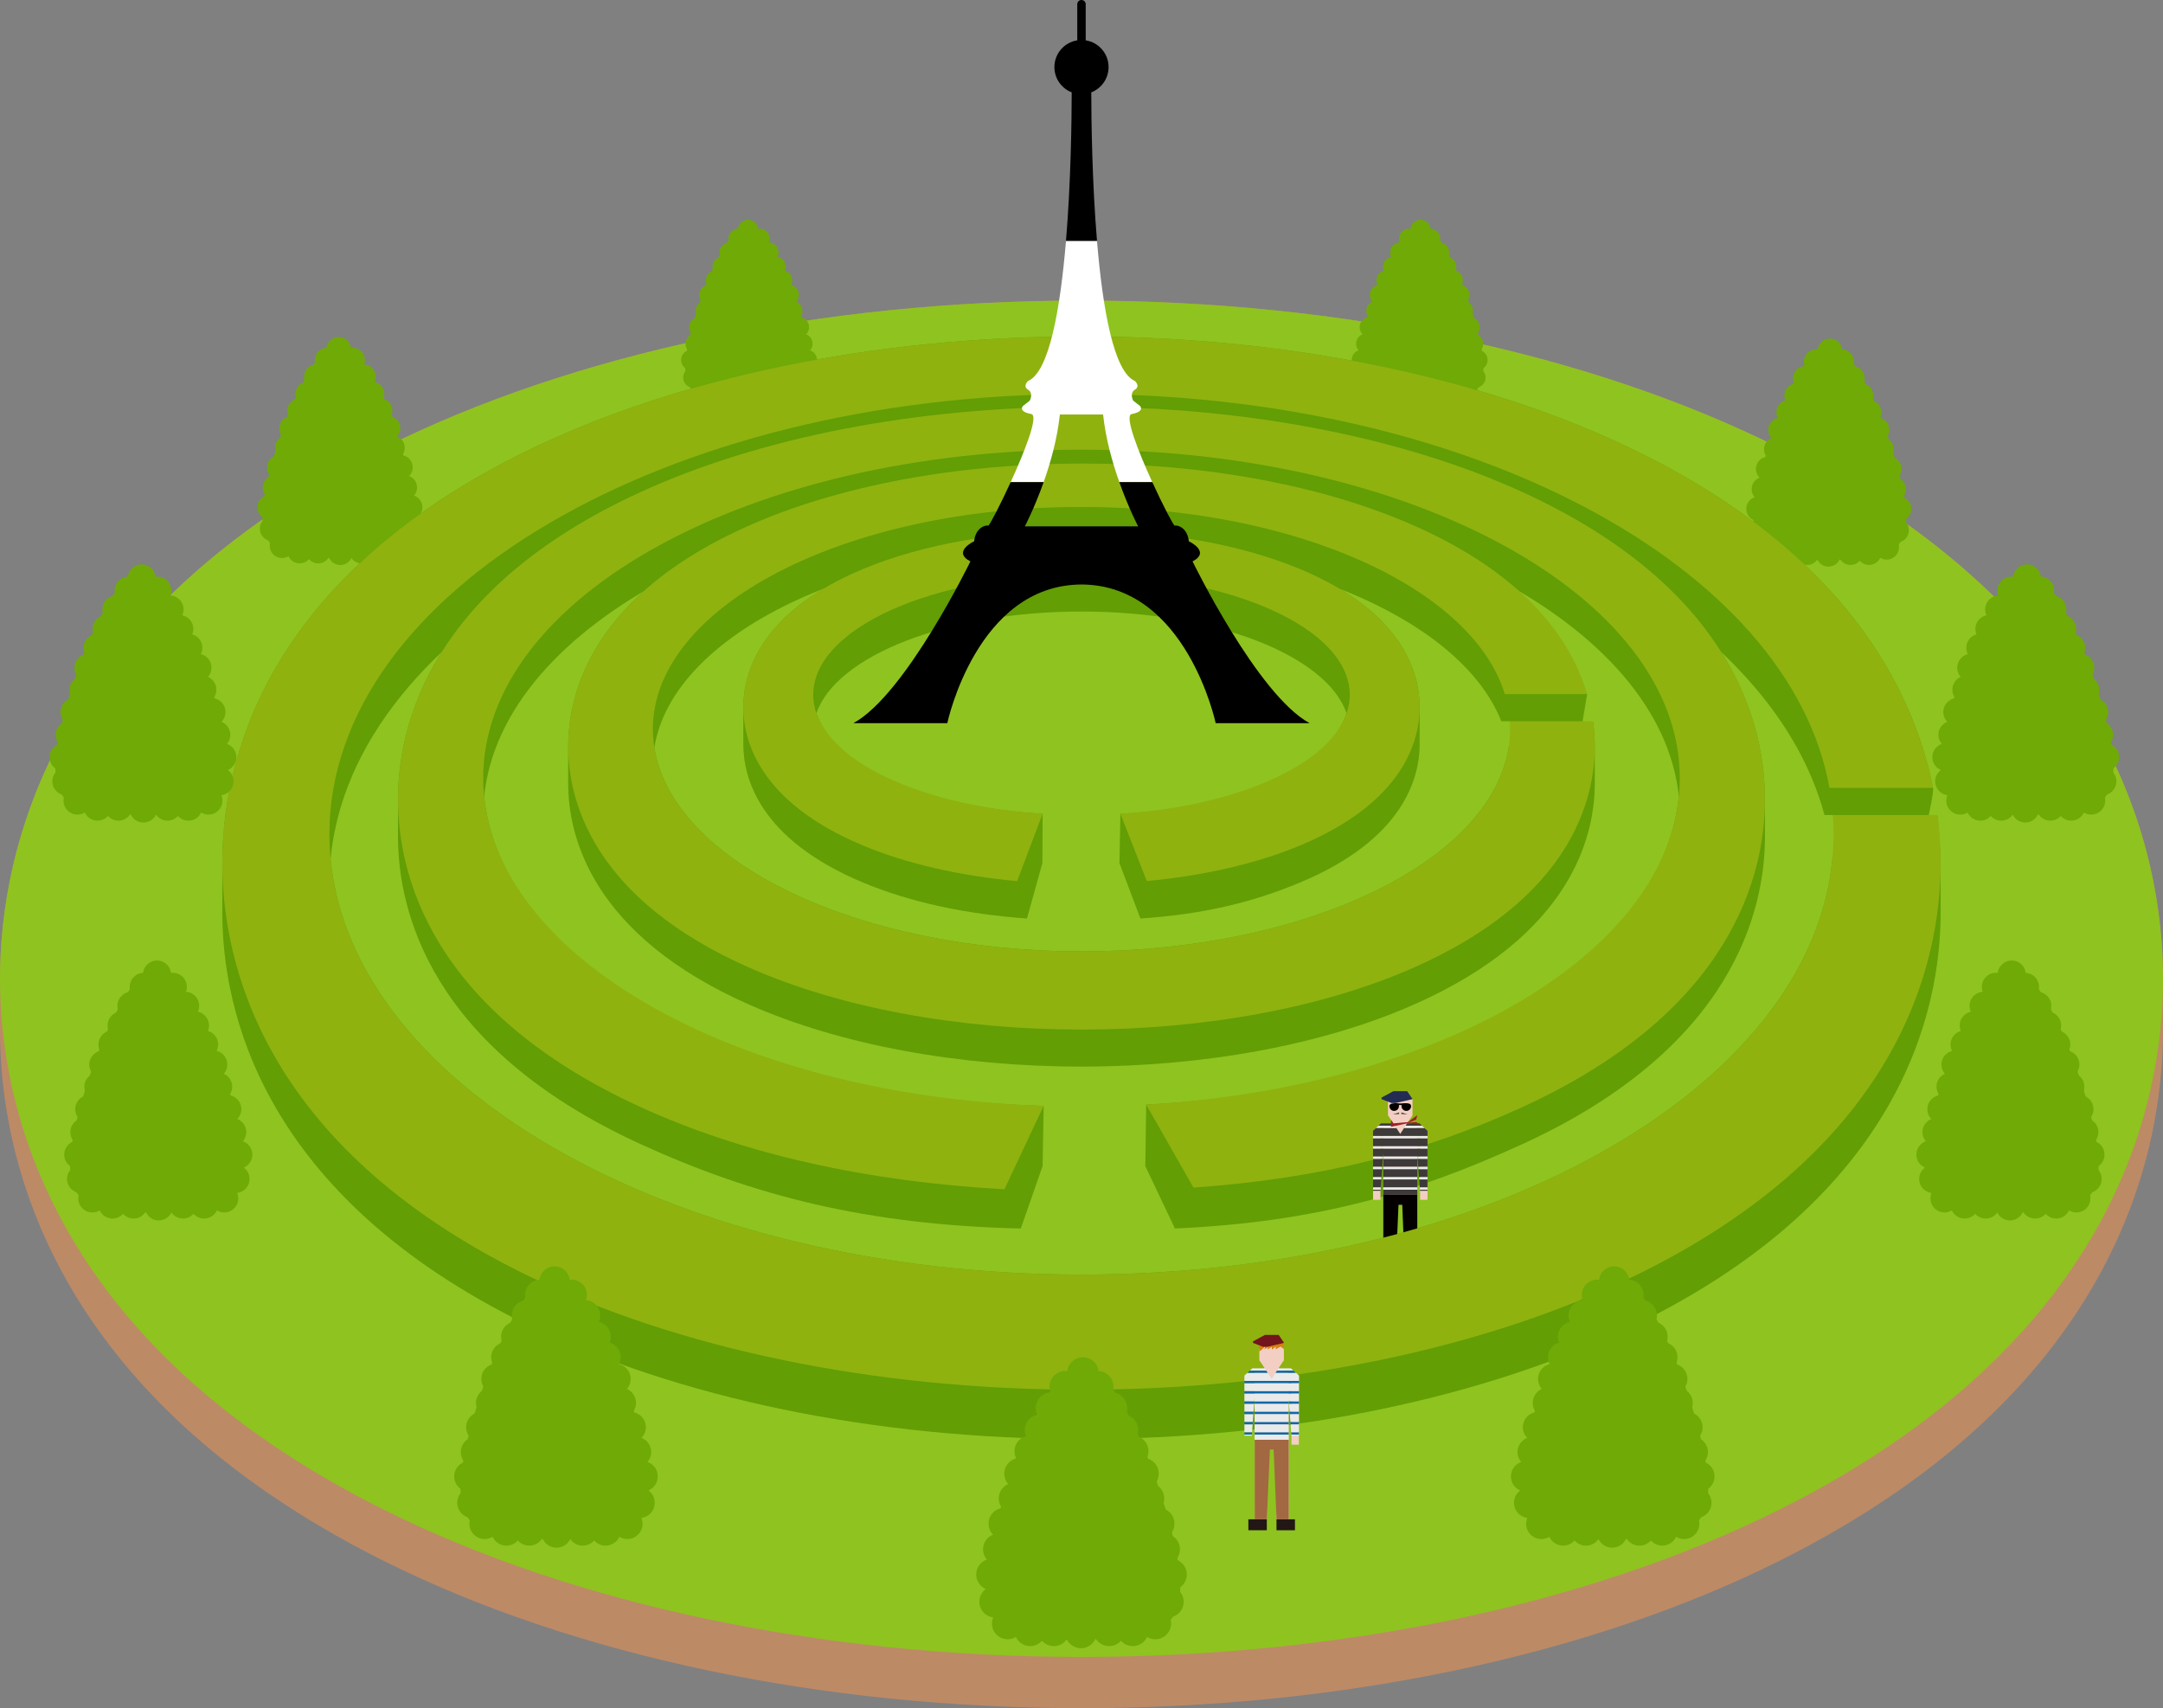 <?xml version="1.0" encoding="utf-8"?>
<!-- Generator: Adobe Illustrator 16.0.0, SVG Export Plug-In . SVG Version: 6.00 Build 0)  -->
<!DOCTYPE svg PUBLIC "-//W3C//DTD SVG 1.1//EN" "http://www.w3.org/Graphics/SVG/1.1/DTD/svg11.dtd">
<svg version="1.1" xmlns="http://www.w3.org/2000/svg" xmlns:xlink="http://www.w3.org/1999/xlink" x="0px" y="0px"
	 width="1363.551px" height="1076.752px" viewBox="0 0 1363.551 1076.752" enable-background="new 0 0 1363.551 1076.752"
	 xml:space="preserve">
<rect x="0" y="0" width="1363.551" height="1076.752" fill="#808080" stroke="none"/>
<g id="圖層_2" display="none">
	<rect x="-1613.303" y="-1319.637" display="inline" fill="#0071BC" width="3593" height="2405"/>
</g>
<g id="圖層_1">
	<path fill="#BD8A66" d="M1363.551,616.974c0-79.831-31.398-229.445-241.701-334.568c-119.886-59.921-276.174-92.921-440.075-92.921
		c-163.899,0-320.188,33-440.077,92.921C31.4,387.528,0,537.143,0,616.974c0,5.104,0,27.183,0,32.291
		c0,79.828,31.4,229.445,241.697,334.56c119.89,59.924,276.178,92.928,440.077,92.928c163.901,0,320.189-33.004,440.075-92.928
		c210.303-105.114,241.701-254.731,241.701-334.56C1363.551,644.156,1363.551,622.077,1363.551,616.974z"/>
	<path fill="#8FC31F" d="M1121.85,282.405c-119.886-59.921-276.174-92.921-440.075-92.921c-163.899,0-320.188,33-440.077,92.921
		C31.4,387.528,0,537.143,0,616.974c0,79.824,31.4,229.441,241.697,334.557c119.89,59.925,276.178,92.93,440.077,92.93
		c163.901,0,320.189-33.005,440.075-92.93c210.303-105.115,241.701-254.732,241.701-334.557
		C1363.551,537.143,1332.152,387.528,1121.85,282.405z"/>
	<g>
		<path display="none" fill="#B28247" d="M461.912,265.686c0,0,0,2.558,8.686,2.558c8.227,0,8.227-2.558,8.227-2.558v-46.87h-16.912
			V265.686z"/>
		<path fill="#6FAA07" d="M432.014,231.933c0,24.455,24.105,21.206,39.609,21.206c15.505,0,39.607,3.249,39.607-21.206
			c0-24.452-24.103-90.426-39.607-90.426C456.119,141.507,432.014,207.48,432.014,231.933z"/>
		<circle fill="#6FAA07" cx="471.623" cy="144.928" r="6.402"/>
		<circle fill="#6FAA07" cx="478.826" cy="150.528" r="6.402"/>
		<circle fill="#6FAA07" cx="484.427" cy="159.174" r="6.401"/>
		<circle fill="#6FAA07" cx="488.908" cy="168.134" r="6.401"/>
		<circle fill="#6FAA07" cx="493.07" cy="176.776" r="6.402"/>
		<path fill="#6FAA07" d="M490.828,185.898c0,3.535,2.867,6.402,6.402,6.402c3.536,0,6.402-2.867,6.402-6.402
			c0-3.531-2.866-6.399-6.402-6.399C493.695,179.499,490.828,182.367,490.828,185.898z"/>
		<circle fill="#6FAA07" cx="499.471" cy="195.983" r="6.403"/>
		<circle fill="#6FAA07" cx="503.633" cy="206.227" r="6.402"/>
		<circle fill="#6FAA07" cx="505.875" cy="216.683" r="6.402"/>
		<circle fill="#6FAA07" cx="508.647" cy="226.926" r="6.402"/>
		<path fill="#6FAA07" d="M500.965,238.021c0,3.536,2.867,6.403,6.402,6.403s6.402-2.867,6.402-6.403
			c0-3.532-2.867-6.403-6.402-6.403S500.965,234.489,500.965,238.021z"/>
		<circle fill="#6FAA07" cx="502.246" cy="246.879" r="6.402"/>
		<path fill="#6FAA07" d="M486.668,249.655c0,3.537,2.865,6.399,6.4,6.399c3.537,0,6.404-2.862,6.404-6.399
			c0-3.538-2.867-6.403-6.404-6.403C489.533,243.252,486.668,246.117,486.668,249.655z"/>
		<path fill="#6FAA07" d="M477.064,249.655c0,3.537,2.866,6.399,6.402,6.399c3.535,0,6.402-2.862,6.402-6.399
			c0-3.538-2.867-6.403-6.402-6.403C479.931,243.252,477.064,246.117,477.064,249.655z"/>
		<circle fill="#6FAA07" cx="465.594" cy="150.528" r="6.401"/>
		<circle fill="#6FAA07" cx="459.993" cy="159.174" r="6.402"/>
		<circle fill="#6FAA07" cx="455.511" cy="168.134" r="6.401"/>
		<circle fill="#6FAA07" cx="451.35" cy="176.776" r="6.402"/>
		<path fill="#6FAA07" d="M453.591,185.898c0,3.535-2.867,6.402-6.401,6.402c-3.535,0-6.402-2.867-6.402-6.402
			c0-3.531,2.867-6.399,6.402-6.399C450.724,179.499,453.591,182.367,453.591,185.898z"/>
		<circle fill="#6FAA07" cx="444.948" cy="195.983" r="6.401"/>
		<circle fill="#6FAA07" cx="440.788" cy="206.227" r="6.401"/>
		<circle fill="#6FAA07" cx="438.546" cy="216.683" r="6.401"/>
		<circle fill="#6FAA07" cx="435.771" cy="226.926" r="6.402"/>
		<path fill="#6FAA07" d="M443.455,238.021c0,3.536-2.867,6.403-6.403,6.403s-6.401-2.867-6.401-6.403
			c0-3.532,2.865-6.403,6.401-6.403S443.455,234.489,443.455,238.021z"/>
		<circle fill="#6FAA07" cx="442.174" cy="246.879" r="6.402"/>
		<path fill="#6FAA07" d="M457.752,249.655c0,3.537-2.867,6.399-6.403,6.399c-3.534,0-6.401-2.862-6.401-6.399
			c0-3.538,2.867-6.403,6.401-6.403C454.885,243.252,457.752,246.117,457.752,249.655z"/>
		<path fill="#6FAA07" d="M467.354,249.655c0,3.537-2.864,6.399-6.4,6.399c-3.535,0-6.402-2.862-6.402-6.399
			c0-3.538,2.867-6.403,6.402-6.403C464.489,243.252,467.354,246.117,467.354,249.655z"/>
		<path fill="#6FAA07" d="M466.021,250.506c0,3.536,2.867,6.404,6.402,6.404s6.4-2.868,6.4-6.404c0-3.534-2.865-6.403-6.4-6.403
			S466.021,246.972,466.021,250.506z"/>
	</g>
	<g>
		<path display="none" fill="#B28247" d="M201.756,366.825c0,0,0,3.111,10.546,3.111c9.991,0,9.991-3.111,9.991-3.111v-56.911
			h-20.537V366.825z"/>
		<path fill="#6FAA07" d="M165.448,325.842c0,29.696,29.272,25.75,48.099,25.75c18.828,0,48.1,3.946,48.1-25.75
			s-29.271-109.808-48.1-109.808C194.721,216.034,165.448,296.146,165.448,325.842z"/>
		<circle fill="#6FAA07" cx="213.547" cy="220.186" r="7.773"/>
		<path fill="#6FAA07" d="M214.519,226.986c0,4.294,3.481,7.774,7.774,7.774c4.295,0,7.774-3.48,7.774-7.774
			c0-4.29-3.479-7.772-7.774-7.772C218,219.214,214.519,222.696,214.519,226.986z"/>
		<circle fill="#6FAA07" cx="229.096" cy="237.483" r="7.775"/>
		<circle fill="#6FAA07" cx="234.538" cy="248.366" r="7.772"/>
		<path fill="#6FAA07" d="M231.816,258.861c0,4.295,3.48,7.776,7.775,7.776c4.293,0,7.773-3.481,7.773-7.776
			c0-4.291-3.48-7.771-7.773-7.771C235.297,251.09,231.816,254.57,231.816,258.861z"/>
		<path fill="#6FAA07" d="M236.871,269.943c0,4.29,3.479,7.772,7.771,7.772c4.297,0,7.776-3.482,7.776-7.772
			c0-4.294-3.479-7.775-7.776-7.775C240.351,262.168,236.871,265.649,236.871,269.943z"/>
		<circle fill="#6FAA07" cx="247.365" cy="282.186" r="7.773"/>
		<path fill="#6FAA07" d="M244.643,294.622c0,4.297,3.483,7.776,7.776,7.776c4.294,0,7.773-3.479,7.773-7.776
			c0-4.291-3.479-7.771-7.773-7.771C248.126,286.851,244.643,290.331,244.643,294.622z"/>
		<path fill="#6FAA07" d="M247.365,307.32c0,4.295,3.48,7.776,7.773,7.776s7.775-3.481,7.775-7.776c0-4.292-3.482-7.771-7.775-7.771
			S247.365,303.028,247.365,307.32z"/>
		<circle fill="#6FAA07" cx="258.51" cy="319.76" r="7.773"/>
		<path fill="#6FAA07" d="M249.18,333.234c0,4.295,3.48,7.776,7.773,7.776s7.773-3.481,7.773-7.776c0-4.291-3.48-7.772-7.773-7.772
			S249.18,328.943,249.18,333.234z"/>
		<circle fill="#6FAA07" cx="250.734" cy="343.991" r="7.773"/>
		<circle fill="#6FAA07" cx="239.591" cy="347.359" r="7.774"/>
		<circle fill="#6FAA07" cx="227.93" cy="347.359" r="7.775"/>
		<path fill="#6FAA07" d="M214.001,226.986c0,4.294-3.48,7.774-7.774,7.774c-4.293,0-7.773-3.48-7.773-7.774
			c0-4.29,3.48-7.772,7.773-7.772C210.521,219.214,214.001,222.696,214.001,226.986z"/>
		<circle fill="#6FAA07" cx="199.425" cy="237.483" r="7.774"/>
		<circle fill="#6FAA07" cx="193.981" cy="248.366" r="7.774"/>
		<path fill="#6FAA07" d="M196.703,258.861c0,4.295-3.48,7.776-7.774,7.776s-7.774-3.481-7.774-7.776
			c0-4.291,3.48-7.771,7.774-7.771S196.703,254.57,196.703,258.861z"/>
		<circle fill="#6FAA07" cx="183.876" cy="269.943" r="7.774"/>
		<circle fill="#6FAA07" cx="181.155" cy="282.186" r="7.773"/>
		<path fill="#6FAA07" d="M183.877,294.622c0,4.297-3.482,7.776-7.775,7.776s-7.774-3.479-7.774-7.776
			c0-4.291,3.481-7.771,7.774-7.771S183.877,290.331,183.877,294.622z"/>
		<path fill="#6FAA07" d="M181.154,307.32c0,4.295-3.479,7.776-7.772,7.776s-7.774-3.481-7.774-7.776
			c0-4.292,3.48-7.771,7.774-7.771S181.154,303.028,181.154,307.32z"/>
		<circle fill="#6FAA07" cx="170.013" cy="319.76" r="7.774"/>
		<path fill="#6FAA07" d="M179.342,333.234c0,4.295-3.481,7.776-7.774,7.776c-4.294,0-7.775-3.481-7.775-7.776
			c0-4.291,3.481-7.772,7.775-7.772C175.86,325.462,179.342,328.943,179.342,333.234z"/>
		<circle fill="#6FAA07" cx="177.788" cy="343.991" r="7.774"/>
		<circle fill="#6FAA07" cx="188.929" cy="347.359" r="7.774"/>
		<circle fill="#6FAA07" cx="200.589" cy="347.359" r="7.774"/>
		<circle fill="#6FAA07" cx="214.52" cy="348.396" r="7.773"/>
	</g>
	<g>
		<path display="none" fill="#B28247" d="M905.245,265.686c0,0,0,2.558-8.686,2.558c-8.228,0-8.228-2.558-8.228-2.558v-46.87h16.913
			V265.686z"/>
		<path fill="#6FAA07" d="M935.143,231.933c0,24.455-24.105,21.206-39.609,21.206s-39.607,3.249-39.607-21.206
			c0-24.452,24.104-90.426,39.607-90.426S935.143,207.48,935.143,231.933z"/>
		<circle fill="#6FAA07" cx="895.535" cy="144.928" r="6.403"/>
		<circle fill="#6FAA07" cx="888.33" cy="150.528" r="6.402"/>
		<path fill="#6FAA07" d="M889.132,159.174c0,3.532-2.866,6.4-6.4,6.4c-3.538,0-6.401-2.868-6.401-6.4
			c0-3.537,2.863-6.405,6.401-6.405C886.266,152.769,889.132,155.637,889.132,159.174z"/>
		<circle fill="#6FAA07" cx="878.249" cy="168.134" r="6.401"/>
		<circle fill="#6FAA07" cx="874.088" cy="176.776" r="6.402"/>
		<path fill="#6FAA07" d="M876.33,185.898c0,3.535-2.867,6.402-6.404,6.402c-3.535,0-6.401-2.867-6.401-6.402
			c0-3.531,2.866-6.399,6.401-6.399C873.463,179.499,876.33,182.367,876.33,185.898z"/>
		<circle fill="#6FAA07" cx="867.686" cy="195.983" r="6.402"/>
		<circle fill="#6FAA07" cx="863.524" cy="206.227" r="6.402"/>
		<circle fill="#6FAA07" cx="861.283" cy="216.683" r="6.402"/>
		<circle fill="#6FAA07" cx="858.51" cy="226.926" r="6.402"/>
		<path fill="#6FAA07" d="M866.191,238.021c0,3.536-2.865,6.403-6.401,6.403c-3.534,0-6.402-2.867-6.402-6.403
			c0-3.532,2.868-6.403,6.402-6.403C863.326,231.618,866.191,234.489,866.191,238.021z"/>
		<circle fill="#6FAA07" cx="864.912" cy="246.879" r="6.402"/>
		<path fill="#6FAA07" d="M880.49,249.655c0,3.537-2.867,6.399-6.402,6.399c-3.537,0-6.402-2.862-6.402-6.399
			c0-3.538,2.865-6.403,6.402-6.403C877.623,243.252,880.49,246.117,880.49,249.655z"/>
		<path fill="#6FAA07" d="M890.092,249.655c0,3.537-2.865,6.399-6.4,6.399c-3.537,0-6.404-2.862-6.404-6.399
			c0-3.538,2.867-6.403,6.404-6.403C887.227,243.252,890.092,246.117,890.092,249.655z"/>
		<circle fill="#6FAA07" cx="901.563" cy="150.528" r="6.401"/>
		<circle fill="#6FAA07" cx="907.164" cy="159.174" r="6.402"/>
		<circle fill="#6FAA07" cx="911.647" cy="168.134" r="6.402"/>
		<circle fill="#6FAA07" cx="915.808" cy="176.776" r="6.401"/>
		<path fill="#6FAA07" d="M913.566,185.898c0,3.535,2.867,6.402,6.401,6.402c3.536,0,6.401-2.867,6.401-6.402
			c0-3.531-2.865-6.399-6.401-6.399C916.434,179.499,913.566,182.367,913.566,185.898z"/>
		<circle fill="#6FAA07" cx="922.21" cy="195.983" r="6.401"/>
		<circle fill="#6FAA07" cx="926.37" cy="206.227" r="6.402"/>
		<circle fill="#6FAA07" cx="928.61" cy="216.683" r="6.401"/>
		<circle fill="#6FAA07" cx="931.386" cy="226.926" r="6.401"/>
		<path fill="#6FAA07" d="M923.703,238.021c0,3.536,2.867,6.403,6.402,6.403s6.401-2.867,6.401-6.403
			c0-3.532-2.866-6.403-6.401-6.403S923.703,234.489,923.703,238.021z"/>
		<circle fill="#6FAA07" cx="924.984" cy="246.879" r="6.402"/>
		<path fill="#6FAA07" d="M909.406,249.655c0,3.537,2.865,6.399,6.402,6.399c3.535,0,6.4-2.862,6.4-6.399
			c0-3.538-2.865-6.403-6.4-6.403C912.271,243.252,909.406,246.117,909.406,249.655z"/>
		<path fill="#6FAA07" d="M899.803,249.655c0,3.537,2.865,6.399,6.401,6.399s6.403-2.862,6.403-6.399
			c0-3.538-2.867-6.403-6.403-6.403S899.803,246.117,899.803,249.655z"/>
		<path fill="#6FAA07" d="M901.136,250.506c0,3.536-2.866,6.404-6.403,6.404c-3.535,0-6.4-2.868-6.4-6.404
			c0-3.534,2.865-6.403,6.4-6.403C898.27,244.103,901.136,246.972,901.136,250.506z"/>
	</g>
	<path fill="#629E04" d="M1223.374,544.058c0-8.843-1.861-29.573-1.861-29.573l-5.666-0.743c0,0,3.29-14.399,2.742-17.104
		c-12.878-63.649-56.628-148.575-187.222-212.386c-95.24-46.534-219.396-72.157-349.601-72.157
		c-130.203,0-254.359,25.623-349.6,72.157C165.104,365.881,140.16,482.063,140.16,544.058c0,4.862,0,26.231,0,31.097
		c0,61.987,24.943,178.17,192.007,259.796c95.24,46.534,219.396,72.166,349.6,72.166c130.204,0,254.36-25.632,349.601-72.166
		c167.063-81.626,192.007-197.809,192.007-259.796C1223.374,570.289,1223.374,548.92,1223.374,544.058z M681.767,803.447
		c-252.929,0-459.591-115.946-473.368-262.001c13.777-146.051,220.439-261.994,473.368-261.994
		c233.502,0,427.569,98.816,466.845,228.909c0.539,1.787,1.53,5.374,1.53,5.374l5.286,0.008c0,0,3.898,10.627,4.286,12.694
		c0.938,4.997-3.396,9.972-4.579,15.009C1141.355,687.501,934.697,803.447,681.767,803.447z"/>
	<path fill="#629E04" d="M740.684,774.393c89.881-3.999,152.539-22.729,219.195-53.267
		c132.902-60.882,152.748-147.545,152.748-193.781c0-3.647,0-19.678,0-23.324c0-46.239-19.846-132.898-152.748-193.784
		c-75.763-34.71-174.532-53.824-278.112-53.824c-103.579,0-202.347,19.114-278.112,53.824
		c-132.902,60.886-152.745,147.545-152.745,193.784c0,3.646,0,19.677,0,23.324c0,46.236,19.843,132.899,152.745,193.781
		c71.158,32.597,143.186,51.095,239.852,53.267l13.734-39.348l0.676-37.952c-192.262-5.337-342.051-89.559-352.715-194.954
		c11.02-108.907,175.395-195.355,376.565-195.355s365.548,86.448,376.566,195.355c-10.358,102.404-151.161,184.668-335.786,194.166
		l-0.521,38.805L740.684,774.393z"/>
	<path fill="#8FB20F" d="M752.355,748.625c81.973-5.764,146.097-22.681,207.523-50.822
		c132.902-60.882,152.748-147.545,152.748-193.782c0-46.239-19.846-132.898-152.748-193.784
		c-75.763-34.71-174.532-53.824-278.112-53.824c-103.579,0-202.347,19.114-278.112,53.824
		c-132.902,60.886-152.745,147.545-152.745,193.784c0,46.237,19.843,132.9,152.745,193.782
		c64.604,29.598,142.787,47.121,229.563,51.859l24.699-52.569c-197.188-6.754-353.31-96.676-353.31-206.615
		c0-114.332,168.859-207.018,377.16-207.018c208.3,0,377.163,92.686,377.163,207.018c0,106.775-147.262,194.665-336.383,205.827
		L752.355,748.625z"/>
	<path fill="#629E04" d="M1005.342,470.592c0-4.573-0.281-9.694-1.023-15.242c-0.096-0.72-1.68,0.812-2.955,0.763
		c-1.9-0.067-3.711-1.457-3.711-1.457l2.871-17.104c0,0-37.486-74.766-109.895-106.592
		c-56.898-25.014-131.074-38.785-208.862-38.785s-151.962,13.771-208.864,38.785c-99.806,43.87-114.711,106.313-114.711,139.632
		c0,3.57,0,19.754,0,23.324c0,33.315,14.905,95.759,114.711,139.631c56.902,25.012,131.076,38.786,208.864,38.786
		s151.964-13.774,208.862-38.786c99.811-43.872,114.713-106.315,114.713-139.631
		C1005.342,490.346,1005.342,474.162,1005.342,470.592z M681.767,599.702c-141.649,0-257.835-56.504-269.267-128.406
		c11.432-71.9,127.617-128.402,269.267-128.402c127.765,0,234.813,45.968,262.961,107.741c0.61,1.333,1.712,4.021,1.712,4.021h5.357
		c0,0,1.971,3.499,1.707,7.19c-0.266,3.691-2.174,7.466-2.469,9.449C939.604,543.198,823.416,599.702,681.767,599.702z"/>
	<path fill="#8FB20F" d="M951.797,454.656c0.11,1.652,0.167,3.313,0.167,4.978c0,77.358-120.972,140.068-270.197,140.068
		S411.57,536.992,411.57,459.634c0-77.354,120.971-140.064,270.196-140.064c134.728,0,246.421,51.114,266.856,117.977l51.9,0.006
		c-9.765-33.164-37.486-74.766-109.895-106.592c-56.898-25.014-131.074-38.785-208.862-38.785s-151.962,13.771-208.864,38.785
		c-99.806,43.87-114.711,106.313-114.711,139.632c0,33.32,14.905,95.763,114.711,139.635
		c56.902,25.009,131.076,38.781,208.864,38.781s151.964-13.772,208.862-38.781c99.811-43.872,114.713-106.314,114.713-139.635
		c0-4.573-0.319-10.391-1.063-15.937L951.797,454.656z"/>
	<path fill="#629E04" d="M657.27,512.97c-74.676-4.255-131.184-30.159-142.616-63.355c12.513-36.329,82.565-64.145,167.113-64.145
		s154.602,27.815,167.115,64.145c-11.628,33.759-66.116,59.787-142.575,63.353l-0.607,31.091l13.217,34.935
		c39.88-2.715,70.512-10.148,100.456-22.63c65.757-27.399,75.577-66.397,75.577-87.208c0-3.437,0-19.889,0-23.323
		c0-20.809-9.82-59.81-75.577-87.21c-37.487-15.62-86.356-24.223-137.605-24.223c-51.248,0-100.117,8.603-137.604,24.223
		c-65.756,27.4-75.575,66.401-75.575,87.21c0,3.435,0,19.887,0,23.323c0,20.811,9.819,59.809,75.575,87.208
		c29.486,12.287,64.043,19.798,103.232,22.63l9.717-34.935L657.27,512.97z"/>
	<path fill="#8FB20F" d="M657.27,512.97c-81.785-5.321-144.607-36.879-144.607-75.017c0-41.867,75.711-75.805,169.104-75.805
		c93.395,0,169.106,33.938,169.106,75.805c0,38.132-62.801,69.687-144.566,75.014l16.605,42.419
		c35.869-3.325,69.18-10.977,96.46-22.345c65.757-27.4,75.577-66.4,75.577-87.21c0-20.809-9.82-59.81-75.577-87.21
		c-37.487-15.62-86.356-24.223-137.605-24.223c-51.248,0-100.117,8.603-137.604,24.223c-65.756,27.4-75.575,66.401-75.575,87.21
		c0,20.81,9.819,59.81,75.575,87.21c27.43,11.431,60.949,19.102,97.035,22.395L657.27,512.97z"/>
	<g>
		<path display="none" fill="#B28247" d="M1165.402,367.825c0,0,0,3.111-10.547,3.111c-9.992,0-9.992-3.111-9.992-3.111v-56.911
			h20.539V367.825z"/>
		<path fill="#6FAA07" d="M1201.709,326.842c0,29.696-29.271,25.75-48.1,25.75c-18.827,0-48.098,3.946-48.098-25.75
			s29.271-109.808,48.098-109.808C1172.438,217.034,1201.709,297.146,1201.709,326.842z"/>
		<circle fill="#6FAA07" cx="1153.61" cy="221.186" r="7.774"/>
		<path fill="#6FAA07" d="M1152.639,227.986c0,4.294-3.48,7.774-7.775,7.774c-4.294,0-7.773-3.48-7.773-7.774
			c0-4.29,3.479-7.772,7.773-7.772C1149.158,220.214,1152.639,223.696,1152.639,227.986z"/>
		<circle fill="#6FAA07" cx="1138.062" cy="238.483" r="7.774"/>
		<circle fill="#6FAA07" cx="1132.619" cy="249.366" r="7.773"/>
		<path fill="#6FAA07" d="M1135.341,259.861c0,4.295-3.479,7.776-7.774,7.776s-7.775-3.481-7.775-7.776
			c0-4.291,3.48-7.771,7.775-7.771S1135.341,255.57,1135.341,259.861z"/>
		<circle fill="#6FAA07" cx="1122.513" cy="270.943" r="7.774"/>
		<circle fill="#6FAA07" cx="1119.792" cy="283.186" r="7.774"/>
		<path fill="#6FAA07" d="M1122.514,295.622c0,4.297-3.482,7.776-7.775,7.776c-4.295,0-7.773-3.479-7.773-7.776
			c0-4.291,3.479-7.771,7.773-7.771C1119.031,287.851,1122.514,291.331,1122.514,295.622z"/>
		<path fill="#6FAA07" d="M1119.791,308.32c0,4.295-3.479,7.776-7.773,7.776c-4.293,0-7.773-3.481-7.773-7.776
			c0-4.292,3.48-7.771,7.773-7.771C1116.312,300.549,1119.791,304.028,1119.791,308.32z"/>
		<circle fill="#6FAA07" cx="1108.647" cy="320.76" r="7.774"/>
		<path fill="#6FAA07" d="M1117.977,334.234c0,4.295-3.479,7.776-7.773,7.776c-4.293,0-7.773-3.481-7.773-7.776
			c0-4.291,3.48-7.772,7.773-7.772C1114.498,326.462,1117.977,329.943,1117.977,334.234z"/>
		<circle fill="#6FAA07" cx="1116.423" cy="344.991" r="7.774"/>
		<circle fill="#6FAA07" cx="1127.566" cy="348.359" r="7.775"/>
		<circle fill="#6FAA07" cx="1139.227" cy="348.359" r="7.775"/>
		<path fill="#6FAA07" d="M1153.156,227.986c0,4.294,3.48,7.774,7.775,7.774c4.293,0,7.772-3.48,7.772-7.774
			c0-4.29-3.479-7.772-7.772-7.772C1156.637,220.214,1153.156,223.696,1153.156,227.986z"/>
		<circle fill="#6FAA07" cx="1167.732" cy="238.483" r="7.775"/>
		<circle fill="#6FAA07" cx="1173.176" cy="249.366" r="7.773"/>
		<path fill="#6FAA07" d="M1170.455,259.861c0,4.295,3.48,7.776,7.773,7.776c4.294,0,7.774-3.481,7.774-7.776
			c0-4.291-3.48-7.771-7.774-7.771C1173.936,252.09,1170.455,255.57,1170.455,259.861z"/>
		<circle fill="#6FAA07" cx="1183.281" cy="270.943" r="7.773"/>
		<circle fill="#6FAA07" cx="1186.002" cy="283.186" r="7.773"/>
		<path fill="#6FAA07" d="M1183.28,295.622c0,4.297,3.481,7.776,7.774,7.776c4.294,0,7.775-3.479,7.775-7.776
			c0-4.291-3.481-7.771-7.775-7.771C1186.762,287.851,1183.28,291.331,1183.28,295.622z"/>
		<path fill="#6FAA07" d="M1186.003,308.32c0,4.295,3.479,7.776,7.772,7.776c4.294,0,7.774-3.481,7.774-7.776
			c0-4.292-3.48-7.771-7.774-7.771C1189.482,300.549,1186.003,304.028,1186.003,308.32z"/>
		<circle fill="#6FAA07" cx="1197.145" cy="320.76" r="7.774"/>
		<path fill="#6FAA07" d="M1187.815,334.234c0,4.295,3.481,7.776,7.774,7.776c4.295,0,7.775-3.481,7.775-7.776
			c0-4.291-3.48-7.772-7.775-7.772C1191.297,326.462,1187.815,329.943,1187.815,334.234z"/>
		<circle fill="#6FAA07" cx="1189.37" cy="344.991" r="7.774"/>
		<circle fill="#6FAA07" cx="1178.229" cy="348.359" r="7.774"/>
		<circle fill="#6FAA07" cx="1166.567" cy="348.359" r="7.774"/>
		<circle fill="#6FAA07" cx="1152.638" cy="349.396" r="7.774"/>
	</g>
	<g>
		<path display="none" fill="#B28247" d="M1291.19,530.542c0,0,0,3.52-11.935,3.52c-11.311,0-11.311-3.52-11.311-3.52V466.13h23.245
			V530.542z"/>
		<path fill="#6FAA07" d="M1332.283,484.156c0,33.606-33.129,29.144-54.439,29.144c-21.309,0-54.438,4.463-54.438-29.144
			c0-33.612,33.129-124.283,54.438-124.283C1299.154,359.873,1332.283,450.544,1332.283,484.156z"/>
		<circle fill="#6FAA07" cx="1277.846" cy="364.572" r="8.799"/>
		<circle fill="#6FAA07" cx="1267.946" cy="372.273" r="8.8"/>
		<circle fill="#6FAA07" cx="1260.247" cy="384.15" r="8.8"/>
		<path fill="#6FAA07" d="M1262.887,396.47c0,4.855-3.938,8.799-8.799,8.799c-4.859,0-8.799-3.943-8.799-8.799
			c0-4.861,3.939-8.797,8.799-8.797C1258.949,387.673,1262.887,391.608,1262.887,396.47z"/>
		<circle fill="#6FAA07" cx="1248.369" cy="408.348" r="8.799"/>
		<circle fill="#6FAA07" cx="1242.649" cy="420.887" r="8.798"/>
		<path fill="#6FAA07" d="M1248.369,434.744c0,4.859-3.938,8.8-8.799,8.8c-4.859,0-8.798-3.94-8.798-8.8
			c0-4.856,3.938-8.802,8.798-8.802C1244.432,425.942,1248.369,429.888,1248.369,434.744z"/>
		<path fill="#6FAA07" d="M1242.65,448.824c0,4.859-3.939,8.796-8.799,8.796c-4.861,0-8.801-3.937-8.801-8.796
			c0-4.861,3.939-8.802,8.801-8.802C1238.711,440.022,1242.65,443.963,1242.65,448.824z"/>
		<circle fill="#6FAA07" cx="1230.771" cy="463.193" r="8.8"/>
		<circle fill="#6FAA07" cx="1226.958" cy="477.272" r="8.8"/>
		<path fill="#6FAA07" d="M1237.516,492.523c0,4.86-3.938,8.8-8.797,8.8s-8.8-3.939-8.8-8.8c0-4.856,3.94-8.799,8.8-8.799
			S1237.516,487.667,1237.516,492.523z"/>
		<path fill="#6FAA07" d="M1244.555,504.695c0,4.86-3.938,8.801-8.797,8.801c-4.861,0-8.799-3.94-8.799-8.801
			c0-4.857,3.938-8.799,8.799-8.799C1240.617,495.896,1244.555,499.838,1244.555,504.695z"/>
		<circle fill="#6FAA07" cx="1248.369" cy="508.511" r="8.799"/>
		<circle fill="#6FAA07" cx="1261.567" cy="508.511" r="8.798"/>
		<circle fill="#6FAA07" cx="1286.131" cy="372.273" r="8.799"/>
		<circle fill="#6FAA07" cx="1293.83" cy="384.15" r="8.799"/>
		<path fill="#6FAA07" d="M1291.19,396.47c0,4.855,3.939,8.799,8.798,8.799c4.861,0,8.801-3.943,8.801-8.799
			c0-4.861-3.939-8.797-8.801-8.797C1295.13,387.673,1291.19,391.608,1291.19,396.47z"/>
		<circle fill="#6FAA07" cx="1305.709" cy="408.348" r="8.799"/>
		<circle fill="#6FAA07" cx="1311.429" cy="420.887" r="8.8"/>
		<path fill="#6FAA07" d="M1305.709,434.744c0,4.859,3.939,8.8,8.799,8.8s8.799-3.94,8.799-8.8c0-4.856-3.939-8.802-8.799-8.802
			S1305.709,429.888,1305.709,434.744z"/>
		<path fill="#6FAA07" d="M1311.428,448.824c0,4.859,3.939,8.796,8.801,8.796c4.859,0,8.797-3.937,8.797-8.796
			c0-4.861-3.938-8.802-8.797-8.802C1315.367,440.022,1311.428,443.963,1311.428,448.824z"/>
		<circle fill="#6FAA07" cx="1323.307" cy="463.193" r="8.799"/>
		<circle fill="#6FAA07" cx="1327.118" cy="477.272" r="8.798"/>
		<path fill="#6FAA07" d="M1316.561,492.523c0,4.86,3.939,8.8,8.801,8.8c4.857,0,8.797-3.939,8.797-8.8
			c0-4.856-3.939-8.799-8.797-8.799C1320.5,483.725,1316.561,487.667,1316.561,492.523z"/>
		<path fill="#6FAA07" d="M1309.521,504.695c0,4.86,3.939,8.801,8.799,8.801s8.799-3.94,8.799-8.801
			c0-4.857-3.939-8.799-8.799-8.799S1309.521,499.838,1309.521,504.695z"/>
		<circle fill="#6FAA07" cx="1305.709" cy="508.511" r="8.799"/>
		<circle fill="#6FAA07" cx="1292.511" cy="508.511" r="8.8"/>
		<circle fill="#6FAA07" cx="1276.745" cy="509.683" r="8.799"/>
	</g>
	<g>
		<path display="none" fill="#B28247" d="M1281.616,781.452c0,0,0,3.543-12.019,3.543c-11.386,0-11.386-3.543-11.386-3.543v-64.857
			h23.404V781.452z"/>
		<path fill="#6FAA07" d="M1322.994,734.744c0,33.843-33.357,29.347-54.814,29.347s-54.816,4.496-54.816-29.347
			s33.359-125.143,54.816-125.143S1322.994,700.901,1322.994,734.744z"/>
		<path fill="#6FAA07" d="M1277.038,614.335c0,4.891-3.965,8.86-8.858,8.86c-4.895,0-8.861-3.97-8.861-8.86
			c0-4.895,3.967-8.86,8.861-8.86C1273.073,605.475,1277.038,609.44,1277.038,614.335z"/>
		<circle fill="#6FAA07" cx="1258.212" cy="622.087" r="8.86"/>
		<path fill="#6FAA07" d="M1259.318,634.048c0,4.893-3.965,8.86-8.857,8.86c-4.896,0-8.861-3.968-8.861-8.86
			c0-4.892,3.965-8.858,8.861-8.858C1255.354,625.189,1259.318,629.156,1259.318,634.048z"/>
		<circle fill="#6FAA07" cx="1244.257" cy="646.451" r="8.859"/>
		<circle fill="#6FAA07" cx="1238.499" cy="658.413" r="8.86"/>
		<circle fill="#6FAA07" cx="1232.739" cy="671.037" r="8.86"/>
		<circle fill="#6FAA07" cx="1229.639" cy="684.992" r="8.861"/>
		<path fill="#6FAA07" d="M1232.74,699.17c0,4.892-3.967,8.86-8.861,8.86c-4.893,0-8.859-3.969-8.859-8.86
			c0-4.896,3.967-8.863,8.859-8.863C1228.773,690.307,1232.74,694.273,1232.74,699.17z"/>
		<circle fill="#6FAA07" cx="1220.778" cy="713.639" r="8.86"/>
		<circle fill="#6FAA07" cx="1216.938" cy="727.814" r="8.86"/>
		<path fill="#6FAA07" d="M1227.572,743.173c0,4.892-3.969,8.858-8.859,8.858c-4.895,0-8.861-3.967-8.861-8.858
			c0-4.893,3.967-8.86,8.861-8.86C1223.604,734.313,1227.572,738.28,1227.572,743.173z"/>
		<circle fill="#6FAA07" cx="1225.799" cy="755.429" r="8.859"/>
		<circle fill="#6FAA07" cx="1238.499" cy="759.269" r="8.86"/>
		<circle fill="#6FAA07" cx="1251.788" cy="759.269" r="8.86"/>
		<circle fill="#6FAA07" cx="1276.521" cy="622.087" r="8.859"/>
		<path fill="#6FAA07" d="M1275.415,634.048c0,4.893,3.964,8.86,8.86,8.86c4.893,0,8.859-3.968,8.859-8.86
			c0-4.892-3.967-8.858-8.859-8.858C1279.379,625.189,1275.415,629.156,1275.415,634.048z"/>
		<circle fill="#6FAA07" cx="1290.476" cy="646.451" r="8.86"/>
		<circle fill="#6FAA07" cx="1296.236" cy="658.413" r="8.859"/>
		<circle fill="#6FAA07" cx="1301.995" cy="671.037" r="8.86"/>
		<circle fill="#6FAA07" cx="1305.097" cy="684.992" r="8.86"/>
		<path fill="#6FAA07" d="M1301.994,699.17c0,4.892,3.967,8.86,8.861,8.86c4.893,0,8.859-3.969,8.859-8.86
			c0-4.896-3.967-8.863-8.859-8.863C1305.961,690.307,1301.994,694.273,1301.994,699.17z"/>
		<circle fill="#6FAA07" cx="1313.955" cy="713.639" r="8.86"/>
		<circle fill="#6FAA07" cx="1317.794" cy="727.814" r="8.86"/>
		<path fill="#6FAA07" d="M1307.164,743.173c0,4.892,3.963,8.858,8.859,8.858c4.893,0,8.859-3.967,8.859-8.858
			c0-4.893-3.967-8.86-8.859-8.86C1311.127,734.313,1307.164,738.28,1307.164,743.173z"/>
		<circle fill="#6FAA07" cx="1308.935" cy="755.429" r="8.86"/>
		<circle fill="#6FAA07" cx="1296.236" cy="759.269" r="8.859"/>
		<circle fill="#6FAA07" cx="1282.945" cy="759.269" r="8.859"/>
		<circle fill="#6FAA07" cx="1267.072" cy="760.449" r="8.86"/>
	</g>
	<g>
		<rect x="868.053" y="803.329" fill="#040000" width="11.631" height="6.9"/>
		<rect x="885.783" y="803.33" fill="#040000" width="11.632" height="6.899"/>
		<polygon fill="#F3CEC2" points="870.246,756.312 865.58,756.313 865.557,712.732 867.48,710.942 870.222,710.942 		"/>
		<polygon fill="#F3CEC2" points="895.24,756.3 899.908,756.298 899.887,712.715 897.959,710.929 895.217,710.929 		"/>
		<rect x="872.03" y="753.188" fill="#EDCDAA" width="7.646" height="50.15"/>
		<rect x="885.794" y="753.181" fill="#EDCDAA" width="7.689" height="50.148"/>
		<polygon fill="#F3CEC2" points="893.443,710.899 887.043,708.126 887.037,708.121 890.453,703.072 890.45,692.861 
			887.021,687.813 878.391,687.816 874.973,692.869 874.979,703.08 878.402,708.13 878.412,708.13 878.412,708.13 871.992,710.913 
			871.992,710.913 872.018,753.19 879.686,759.504 885.809,759.498 893.395,753.212 		"/>
		<polygon fill="#040000" points="872.018,753.19 872.021,764.779 872.018,804.345 879.684,804.345 881.619,759.503 
			883.984,759.498 885.781,804.345 893.496,804.345 893.474,764.767 893.468,753.18 		"/>
		<rect x="879.558" y="744.353" fill="#221714" width="6.378" height="1.3"/>
		<g>
			<polygon fill="#3D3A39" points="870.757,743.45 865.555,743.45 865.557,748.533 870.381,748.533 			"/>
			<polygon fill="#3D3A39" points="895.053,748.533 899.898,748.533 899.902,743.45 894.652,743.45 			"/>
			<polygon fill="#3D3A39" points="871.236,736.963 865.553,736.963 865.555,742.047 870.861,742.047 			"/>
			<polygon fill="#3D3A39" points="871.716,730.475 865.548,730.475 865.551,735.56 871.34,735.56 			"/>
			<polygon fill="#3D3A39" points="871.991,742.047 893.438,742.047 893.434,736.963 871.986,736.963 			"/>
			<polygon fill="#3D3A39" points="895.217,750.61 899.898,750.612 899.898,749.939 895.164,749.939 			"/>
			<polygon fill="#3D3A39" points="871.997,753.212 893.468,753.18 893.441,749.939 871.994,749.939 			"/>
			<polygon fill="#3D3A39" points="894.541,742.047 899.904,742.047 899.906,736.963 894.142,736.963 			"/>
			<polygon fill="#3D3A39" points="865.558,750.612 870.229,750.612 870.278,749.939 865.557,749.939 			"/>
			<polygon fill="#3D3A39" points="893.434,735.56 893.432,730.475 871.982,730.475 871.986,735.56 			"/>
			<polygon fill="#3D3A39" points="871.991,743.45 871.994,748.533 893.441,748.533 893.438,743.45 			"/>
			<polygon fill="#3D3A39" points="894.828,708.135 887.018,708.14 886.068,709.607 896.451,709.607 			"/>
			<polygon fill="#3D3A39" points="894.03,735.56 899.908,735.56 899.91,730.475 893.629,730.475 			"/>
			<polyline fill="#3D3A39" points="893.519,729.07 899.91,729.07 899.916,723.986 865.546,723.986 865.548,729.07 871.818,729.07 
				871.981,726.848 871.982,729.07 893.43,729.07 893.43,727.931 			"/>
			<polygon fill="#3D3A39" points="878.389,708.146 870.572,708.148 868.976,709.607 879.341,709.607 			"/>
			<polygon fill="#3D3A39" points="899.92,712.747 898.003,711.012 885.158,711.012 882.711,714.784 880.254,711.012 
				867.439,711.012 865.54,712.747 865.541,716.095 899.92,716.095 			"/>
			<rect x="865.543" y="717.498" fill="#3D3A39" width="34.372" height="5.084"/>
			<polygon fill="#EAEAEA" points="898.003,711.012 896.451,709.607 886.068,709.607 885.158,711.012 			"/>
			<polygon fill="#EAEAEA" points="879.341,709.607 868.976,709.607 867.439,711.012 880.254,711.012 			"/>
			<rect x="865.542" y="716.095" fill="#EAEAEA" width="34.379" height="1.403"/>
			<rect x="865.546" y="722.582" fill="#EAEAEA" width="34.37" height="1.404"/>
			<polygon fill="#EAEAEA" points="893.629,730.475 899.91,730.475 899.91,729.07 893.519,729.07 			"/>
			<polygon fill="#EAEAEA" points="871.818,729.07 865.548,729.07 865.548,730.475 871.716,730.475 			"/>
			<rect x="871.983" y="729.07" fill="#EAEAEA" width="21.447" height="1.404"/>
			<polygon fill="#EAEAEA" points="894.142,736.963 899.906,736.963 899.908,735.56 894.03,735.56 			"/>
			<rect x="871.986" y="735.56" fill="#EAEAEA" width="21.447" height="1.403"/>
			<polygon fill="#EAEAEA" points="871.34,735.56 865.551,735.56 865.553,736.963 871.236,736.963 			"/>
			<polygon fill="#EAEAEA" points="894.652,743.45 899.902,743.45 899.904,742.047 894.541,742.047 			"/>
			<rect x="871.991" y="742.047" fill="#EAEAEA" width="21.446" height="1.403"/>
			<polygon fill="#EAEAEA" points="870.861,742.047 865.555,742.047 865.555,743.45 870.757,743.45 			"/>
			<polygon fill="#EAEAEA" points="895.164,749.939 899.898,749.939 899.898,748.533 895.053,748.533 			"/>
			<polygon fill="#EAEAEA" points="865.557,748.533 865.557,749.939 870.278,749.939 870.381,748.533 			"/>
			<rect x="871.994" y="748.533" fill="#EAEAEA" width="21.447" height="1.406"/>
		</g>
		<polygon fill="#232C52" points="890.515,692.846 879.736,695.314 877.229,695.314 870.912,692.846 870.912,691.882 
			878.46,687.801 887.091,687.797 		"/>
		<path fill="#040000" d="M881.895,697.252c0,1.669-1.354,3.024-3.023,3.024c-1.668,0-3.021-1.355-3.021-3.024
			c0-1.667,2.533-1.842,4.202-1.842S881.895,695.585,881.895,697.252z"/>
		<path fill="#040000" d="M889.563,697.252c0,1.669-1.355,3.024-3.021,3.024c-1.672,0-3.023-1.355-3.023-3.024
			c0-1.667,0.762-1.842,2.433-1.842C887.618,695.41,889.563,695.585,889.563,697.252z"/>
		<line fill="none" stroke="#060001" stroke-miterlimit="10" x1="881.021" y1="696.074" x2="884.781" y2="696.074"/>
		<polygon fill="#3D3A39" points="882.002,702.223 878.104,702.517 878.104,702.517 882.002,701.239 		"/>
		<polygon fill="#3D3A39" points="883.412,702.223 887.31,702.517 887.31,702.517 883.412,701.239 		"/>
		<polygon fill="#9F1F26" points="878.402,708.13 887.561,707.351 893.432,702.945 892.793,705.795 887.779,707.687 
			892.817,707.293 895.217,708.872 887.043,708.126 876.818,710.309 876.912,705.937 		"/>
	</g>
	<path fill="#8FB20F" d="M1155.428,513.743c0.297,4.028,0.447,8.082,0.445,12.156c0,153.284-212.264,277.548-474.106,277.548
		c-261.845,0-474.108-124.264-474.108-277.548s212.264-277.543,474.108-277.543c244.96,0,446.528,108.748,471.504,248.279
		l65.318,0.002c-12.878-63.649-56.628-148.575-187.222-212.386c-95.24-46.534-219.396-72.157-349.601-72.157
		c-130.203,0-254.359,25.623-349.6,72.157C165.104,365.881,140.16,482.063,140.16,544.058c0,61.987,24.943,178.169,192.007,259.794
		c95.24,46.534,219.396,72.166,349.6,72.166c130.204,0,254.36-25.632,349.601-72.166
		c167.063-81.625,192.007-197.807,192.007-259.794c0-8.843-0.552-19.531-1.904-30.316L1155.428,513.743z"/>
	<g>
		<rect x="786.972" y="957.71" fill="#221714" width="11.631" height="6.899"/>
		<rect x="804.7" y="957.711" fill="#221714" width="11.633" height="6.898"/>
		<polygon fill="#F3CEC2" points="814.158,910.681 818.826,910.679 818.804,867.098 816.875,865.313 814.135,865.313 		"/>
		<rect x="790.947" y="907.571" fill="#EDCDAA" width="7.646" height="50.148"/>
		<rect x="804.713" y="907.563" fill="#EDCDAA" width="7.688" height="50.147"/>
		<polygon fill="#F3CEC2" points="812.362,865.283 805.965,862.51 805.957,862.505 809.369,857.454 809.367,847.244 
			805.941,842.193 797.311,842.197 793.892,847.253 793.896,857.463 797.322,862.515 797.332,862.515 797.332,862.515 
			790.912,865.296 790.912,865.296 790.936,907.573 798.604,913.887 804.727,913.882 812.313,907.596 		"/>
		<polygon fill="#A16841" points="790.936,907.573 790.939,919.165 790.959,957.722 798.605,957.717 800.537,913.886 
			802.904,913.882 804.727,957.713 812.414,957.708 812.391,919.151 812.385,907.562 		"/>
		<polygon fill="#D3800E" points="794.037,851.853 793.5,849.09 794.535,845.179 797.462,842.193 799.266,841.528 806.092,842.197 
			809.367,847.244 809.367,850.445 807.322,848.791 804.058,850.569 804.381,848.748 801.774,850.749 801.774,849.033 
			798.918,850.676 799.451,849.09 797.148,850.602 797.533,848.791 795.602,850.602 		"/>
		<rect x="798.477" y="898.736" fill="#221714" width="6.377" height="1.298"/>
		<g>
			<polygon fill="none" points="812.356,896.43 813.461,896.43 813.06,891.346 812.353,891.346 			"/>
			<polygon fill="none" points="790.902,884.858 790.633,884.858 790.26,889.939 790.906,889.939 			"/>
			<polygon fill="none" points="812.353,889.939 812.947,889.939 812.548,884.858 812.348,884.858 			"/>
			<polygon fill="none" points="789.675,897.832 789.302,902.919 790.914,902.919 790.91,897.832 			"/>
			<polygon fill="none" points="801.63,869.165 804.077,865.392 799.172,865.392 			"/>
			<polygon fill="none" points="812.36,902.919 813.971,902.919 813.57,897.832 812.356,897.832 			"/>
			<polygon fill="none" points="790.906,891.346 790.154,891.346 789.78,896.43 790.91,896.43 			"/>
			<polygon fill="none" points="790.9,881.231 790.736,883.452 790.902,883.452 			"/>
			<polygon fill="none" points="812.346,882.313 812.346,883.452 812.438,883.452 			"/>
			<polygon fill="#EAEAEA" points="789.675,897.832 784.473,897.832 784.475,902.919 789.302,902.919 			"/>
			<polygon fill="#EAEAEA" points="813.971,902.919 818.817,902.919 818.822,897.832 813.57,897.832 			"/>
			<polygon fill="#EAEAEA" points="790.154,891.346 784.471,891.346 784.473,896.43 789.78,896.43 			"/>
			<polygon fill="#EAEAEA" points="790.633,884.858 784.467,884.858 784.469,889.939 790.26,889.939 			"/>
			<polygon fill="#EAEAEA" points="790.91,896.43 812.356,896.43 812.353,891.346 790.906,891.346 			"/>
			<polygon fill="#EAEAEA" points="814.136,904.991 818.816,904.993 818.817,904.322 814.082,904.322 			"/>
			<polygon fill="#EAEAEA" points="790.916,907.596 812.385,907.562 812.361,904.322 790.914,904.322 			"/>
			<polygon fill="#EAEAEA" points="813.461,896.43 818.822,896.43 818.826,891.346 813.06,891.346 			"/>
			<polygon fill="#EAEAEA" points="784.477,904.993 789.146,904.993 789.197,904.322 784.475,904.322 			"/>
			<polygon fill="#EAEAEA" points="812.353,889.939 812.348,884.858 790.902,884.858 790.906,889.939 			"/>
			<polygon fill="#EAEAEA" points="790.91,897.832 790.914,902.919 812.36,902.919 812.356,897.832 			"/>
			<polygon fill="#EAEAEA" points="813.746,862.521 805.938,862.524 804.986,863.988 815.371,863.988 			"/>
			<polygon fill="#EAEAEA" points="812.947,889.939 818.826,889.939 818.83,884.858 812.548,884.858 			"/>
			<polygon fill="#EAEAEA" points="784.467,883.452 790.736,883.452 790.9,881.231 790.902,883.452 812.346,883.452 
				812.346,882.313 812.438,883.452 818.83,883.452 818.834,878.368 784.463,878.368 			"/>
			<polygon fill="#EAEAEA" points="797.309,862.529 789.49,862.532 787.894,863.988 798.258,863.988 			"/>
			<polygon fill="#EAEAEA" points="818.838,867.129 816.922,865.392 804.077,865.392 801.63,869.165 799.172,865.392 
				786.357,865.392 784.457,867.129 784.459,870.478 818.838,870.478 			"/>
			<polygon fill="#EAEAEA" points="784.459,871.88 784.463,876.965 818.834,876.965 818.836,871.88 			"/>
			<polygon fill="#0F68A7" points="816.922,865.392 815.371,863.988 804.986,863.988 804.077,865.392 			"/>
			<polygon fill="#0F68A7" points="798.258,863.988 787.894,863.988 786.357,865.392 799.172,865.392 			"/>
			<rect x="784.459" y="870.478" fill="#0F68A7" width="34.379" height="1.402"/>
			<rect x="784.463" y="876.965" fill="#0F68A7" width="34.371" height="1.403"/>
			<polygon fill="#0F68A7" points="812.548,884.858 818.83,884.858 818.83,883.452 812.438,883.452 			"/>
			<polygon fill="#0F68A7" points="790.736,883.452 784.467,883.452 784.467,884.858 790.633,884.858 			"/>
			<rect x="790.903" y="883.452" fill="#0F68A7" width="21.443" height="1.406"/>
			<polygon fill="#0F68A7" points="813.06,891.346 818.826,891.346 818.826,889.939 812.947,889.939 			"/>
			<rect x="790.906" y="889.939" fill="#0F68A7" width="21.446" height="1.406"/>
			<polygon fill="#0F68A7" points="790.26,889.939 784.469,889.939 784.471,891.346 790.154,891.346 			"/>
			<polygon fill="#0F68A7" points="813.57,897.832 818.822,897.832 818.822,896.43 813.461,896.43 			"/>
			<rect x="790.91" y="896.43" fill="#0F68A7" width="21.446" height="1.402"/>
			<polygon fill="#0F68A7" points="789.78,896.43 784.473,896.43 784.473,897.832 789.675,897.832 			"/>
			<polygon fill="#0F68A7" points="814.082,904.322 818.817,904.322 818.817,902.919 813.971,902.919 			"/>
			<polygon fill="#0F68A7" points="784.475,902.919 784.475,904.322 789.197,904.322 789.302,902.919 			"/>
			<rect x="790.914" y="902.919" fill="#0F68A7" width="21.447" height="1.403"/>
		</g>
		<polygon fill="#73151C" points="809.486,846.51 798.711,848.982 796.205,848.982 789.883,846.51 789.883,845.546 797.434,841.462 
			806.064,841.457 		"/>
	</g>
	<g>
		<path fill="#294C91" d="M681.768,0c-0.004,0-0.007,0-0.01,0h0.021C681.772,0,681.771,0,681.768,0z"/>
		<path d="M679.104,2.658v22.768c-8.164,1.278-14.412,8.343-14.412,16.867c0,7.256,4.527,13.45,10.906,15.924
			c-0.03,17.643-0.498,56.427-3.614,93.739h19.566c-3.116-37.313-3.583-76.097-3.614-93.739c6.381-2.474,10.908-8.668,10.908-15.924
			c0-8.524-6.248-15.589-14.413-16.867V2.658c0-1.466-1.187-2.653-2.652-2.658h-0.021C680.291,0.005,679.104,1.192,679.104,2.658z"
			/>
		<path fill="#FFFFFF" d="M648.076,240.168c0,0-3.614,3.272,0,5.465c3.612,2.195,1.107,6.896,1.107,6.896l-4.389,3.445
			c0,0-3.133,3.451,5.329,5.016c4.798,0.887-4.118,23.555-12.987,42.923h20.775c4.355-12.275,8.62-27.355,10.227-42.609h27.257
			c1.606,15.254,5.87,30.334,10.228,42.609H726.4c-8.873-19.368-17.787-42.036-12.988-42.923c8.459-1.564,5.326-5.016,5.326-5.016
			l-4.387-3.445c0,0-2.506-4.7,1.105-6.896c3.615-2.192,0-5.465,0-5.465c-13.48-5.78-20.386-46.055-23.907-88.212h-19.566
			C668.461,194.113,661.558,234.388,648.076,240.168z"/>
		<path d="M751.791,353.886c11.752-6.11-2.35-12.69-2.35-12.69c-0.939-8.929-7.52-10.339-8.928-9.869
			c-0.609,0.205-7.351-12.646-14.113-27.414h-20.777c5.847,16.465,11.861,27.884,11.861,27.884H646.05
			c0,0,6.015-11.419,11.862-27.884h-20.775c-6.766,14.769-13.506,27.619-14.117,27.414c-1.408-0.47-7.99,0.94-8.928,9.869
			c0,0-14.1,6.58-2.35,12.69c0,0-40.888,84.125-73.785,101.982h59.216c0,0,18.452-87.172,84.595-87.425
			c66.145,0.253,84.594,87.425,84.594,87.425h59.217C792.681,438.011,751.791,353.886,751.791,353.886z"/>
	</g>
	<g>
		<path display="none" fill="#B28247" d="M1032.084,988.725c0,0,0,3.833-13.009,3.833c-12.321,0-12.321-3.833-12.321-3.833v-70.195
			h25.33V988.725z"/>
		<path fill="#6FAA07" d="M1076.865,938.173c0,36.626-36.104,31.761-59.323,31.761c-23.222,0-59.325,4.865-59.325-31.761
			c0-36.623,36.104-135.432,59.325-135.432C1040.762,802.741,1076.865,901.55,1076.865,938.173z"/>
		<path fill="#6FAA07" d="M1027.127,807.863c0,5.298-4.289,9.587-9.585,9.587s-9.59-4.289-9.59-9.587
			c0-5.295,4.294-9.588,9.59-9.588S1027.127,802.568,1027.127,807.863z"/>
		<path fill="#6FAA07" d="M1016.342,816.252c0,5.297-4.291,9.591-9.588,9.591c-5.296,0-9.59-4.294-9.59-9.591
			c0-5.294,4.294-9.586,9.59-9.586C1012.051,806.666,1016.342,810.958,1016.342,816.252z"/>
		<circle fill="#6FAA07" cx="998.364" cy="829.198" r="9.588"/>
		<path fill="#6FAA07" d="M1001.24,842.618c0,5.3-4.295,9.591-9.589,9.591c-5.297,0-9.587-4.291-9.587-9.591
			c0-5.292,4.29-9.582,9.587-9.582C996.945,833.036,1001.24,837.326,1001.24,842.618z"/>
		<circle fill="#6FAA07" cx="985.419" cy="855.565" r="9.587"/>
		<circle fill="#6FAA07" cx="979.188" cy="869.229" r="9.588"/>
		<circle fill="#6FAA07" cx="975.831" cy="884.332" r="9.589"/>
		<circle fill="#6FAA07" cx="969.599" cy="899.671" r="9.588"/>
		<circle fill="#6FAA07" cx="966.242" cy="915.332" r="9.59"/>
		<circle fill="#6FAA07" cx="962.087" cy="930.674" r="9.588"/>
		<circle fill="#6FAA07" cx="964.005" cy="947.296" r="9.589"/>
		<circle fill="#6FAA07" cx="971.677" cy="960.559" r="9.589"/>
		<circle fill="#6FAA07" cx="985.419" cy="964.714" r="9.587"/>
		<circle fill="#6FAA07" cx="999.802" cy="964.714" r="9.589"/>
		<path fill="#6FAA07" d="M1016.979,816.252c0,5.297,4.295,9.591,9.591,9.591c5.295,0,9.588-4.294,9.588-9.591
			c0-5.294-4.293-9.586-9.588-9.586C1021.274,806.666,1016.979,810.958,1016.979,816.252z"/>
		<circle fill="#6FAA07" cx="1034.959" cy="829.198" r="9.588"/>
		<path fill="#6FAA07" d="M1032.084,842.618c0,5.3,4.291,9.591,9.588,9.591c5.295,0,9.588-4.291,9.588-9.591
			c0-5.292-4.293-9.582-9.588-9.582C1036.375,833.036,1032.084,837.326,1032.084,842.618z"/>
		<circle fill="#6FAA07" cx="1047.905" cy="855.565" r="9.588"/>
		<circle fill="#6FAA07" cx="1054.136" cy="869.229" r="9.589"/>
		<circle fill="#6FAA07" cx="1057.492" cy="884.332" r="9.588"/>
		<path fill="#6FAA07" d="M1054.135,899.671c0,5.298,4.295,9.591,9.591,9.591s9.587-4.293,9.587-9.591
			c0-5.295-4.291-9.587-9.587-9.587S1054.135,894.376,1054.135,899.671z"/>
		<circle fill="#6FAA07" cx="1067.082" cy="915.332" r="9.588"/>
		<circle fill="#6FAA07" cx="1071.235" cy="930.674" r="9.589"/>
		<circle fill="#6FAA07" cx="1069.318" cy="947.296" r="9.59"/>
		<circle fill="#6FAA07" cx="1061.647" cy="960.559" r="9.588"/>
		<circle fill="#6FAA07" cx="1047.905" cy="964.714" r="9.588"/>
		<circle fill="#6FAA07" cx="1033.521" cy="964.714" r="9.588"/>
		<path fill="#6FAA07" d="M1025.931,965.991c0,5.297-4.294,9.589-9.589,9.589c-5.296,0-9.588-4.292-9.588-9.589
			c0-5.293,4.292-9.589,9.588-9.589C1021.637,956.402,1025.931,960.698,1025.931,965.991z"/>
	</g>
	<g>
		<path display="none" fill="#B28247" d="M75.967,530.542c0,0,0,3.52,11.936,3.52c11.309,0,11.309-3.52,11.309-3.52V466.13H75.967
			V530.542z"/>
		<path fill="#6FAA07" d="M34.873,484.156c0,33.606,33.129,29.144,54.439,29.144c21.31,0,54.439,4.463,54.439-29.144
			c0-33.612-33.13-124.283-54.439-124.283C68.002,359.873,34.873,450.544,34.873,484.156z"/>
		<circle fill="#6FAA07" cx="89.312" cy="364.572" r="8.8"/>
		<path fill="#6FAA07" d="M90.411,372.273c0,4.857,3.94,8.799,8.8,8.799c4.857,0,8.801-3.941,8.801-8.799
			c0-4.859-3.943-8.801-8.801-8.801C94.352,363.473,90.411,367.414,90.411,372.273z"/>
		<circle fill="#6FAA07" cx="106.91" cy="384.15" r="8.799"/>
		<path fill="#6FAA07" d="M104.271,396.47c0,4.855,3.938,8.799,8.799,8.799s8.799-3.943,8.799-8.799
			c0-4.861-3.938-8.797-8.799-8.797S104.271,391.608,104.271,396.47z"/>
		<circle fill="#6FAA07" cx="118.787" cy="408.348" r="8.799"/>
		<circle fill="#6FAA07" cx="124.508" cy="420.887" r="8.799"/>
		<path fill="#6FAA07" d="M118.789,434.744c0,4.859,3.938,8.8,8.797,8.8s8.799-3.94,8.799-8.8c0-4.856-3.939-8.802-8.799-8.802
			S118.789,429.888,118.789,434.744z"/>
		<path fill="#6FAA07" d="M124.507,448.824c0,4.859,3.94,8.796,8.8,8.796s8.801-3.937,8.801-8.796c0-4.861-3.941-8.802-8.801-8.802
			S124.507,443.963,124.507,448.824z"/>
		<circle fill="#6FAA07" cx="136.386" cy="463.193" r="8.8"/>
		<circle fill="#6FAA07" cx="140.199" cy="477.272" r="8.799"/>
		<path fill="#6FAA07" d="M129.641,492.523c0,4.86,3.939,8.8,8.798,8.8c4.86,0,8.8-3.939,8.8-8.8c0-4.856-3.939-8.799-8.8-8.799
			C133.58,483.725,129.641,487.667,129.641,492.523z"/>
		<path fill="#6FAA07" d="M122.602,504.695c0,4.86,3.939,8.801,8.799,8.801s8.797-3.94,8.797-8.801c0-4.857-3.938-8.799-8.797-8.799
			S122.602,499.838,122.602,504.695z"/>
		<circle fill="#6FAA07" cx="118.787" cy="508.511" r="8.799"/>
		<circle fill="#6FAA07" cx="105.59" cy="508.511" r="8.799"/>
		<circle fill="#6FAA07" cx="81.026" cy="372.273" r="8.798"/>
		<circle fill="#6FAA07" cx="73.327" cy="384.15" r="8.798"/>
		<path fill="#6FAA07" d="M75.967,396.47c0,4.855-3.939,8.799-8.799,8.799s-8.799-3.943-8.799-8.799
			c0-4.861,3.939-8.797,8.799-8.797S75.967,391.608,75.967,396.47z"/>
		<circle fill="#6FAA07" cx="61.448" cy="408.348" r="8.798"/>
		<circle fill="#6FAA07" cx="55.729" cy="420.887" r="8.799"/>
		<path fill="#6FAA07" d="M61.447,434.744c0,4.859-3.938,8.8-8.797,8.8c-4.859,0-8.799-3.94-8.799-8.8
			c0-4.856,3.939-8.802,8.799-8.802C57.509,425.942,61.447,429.888,61.447,434.744z"/>
		<path fill="#6FAA07" d="M55.729,448.824c0,4.859-3.939,8.796-8.799,8.796s-8.799-3.937-8.799-8.796
			c0-4.861,3.939-8.802,8.799-8.802S55.729,443.963,55.729,448.824z"/>
		<circle fill="#6FAA07" cx="43.852" cy="463.193" r="8.799"/>
		<circle fill="#6FAA07" cx="40.039" cy="477.272" r="8.799"/>
		<path fill="#6FAA07" d="M50.598,492.523c0,4.86-3.941,8.8-8.801,8.8c-4.857,0-8.797-3.939-8.797-8.8
			c0-4.856,3.939-8.799,8.797-8.799C46.656,483.725,50.598,487.667,50.598,492.523z"/>
		<path fill="#6FAA07" d="M57.637,504.695c0,4.86-3.941,8.801-8.799,8.801c-4.861,0-8.799-3.94-8.799-8.801
			c0-4.857,3.938-8.799,8.799-8.799C53.695,495.896,57.637,499.838,57.637,504.695z"/>
		<circle fill="#6FAA07" cx="61.448" cy="508.511" r="8.798"/>
		<circle fill="#6FAA07" cx="74.647" cy="508.511" r="8.799"/>
		<circle fill="#6FAA07" cx="90.412" cy="509.683" r="8.799"/>
	</g>
	<g>
		<path display="none" fill="#B28247" d="M85.541,781.452c0,0,0,3.543,12.018,3.543c11.387,0,11.387-3.543,11.387-3.543v-64.857
			H85.541V781.452z"/>
		<path fill="#6FAA07" d="M44.162,734.744c0,33.843,33.357,29.347,54.816,29.347c21.457,0,54.814,4.496,54.814-29.347
			s-33.357-125.143-54.814-125.143C77.52,609.602,44.162,700.901,44.162,734.744z"/>
		<path fill="#6FAA07" d="M90.119,614.335c0,4.891,3.965,8.86,8.859,8.86c4.893,0,8.859-3.97,8.859-8.86
			c0-4.895-3.967-8.86-8.859-8.86C94.084,605.475,90.119,609.44,90.119,614.335z"/>
		<circle fill="#6FAA07" cx="108.945" cy="622.087" r="8.86"/>
		<circle fill="#6FAA07" cx="116.697" cy="634.048" r="8.859"/>
		<circle fill="#6FAA07" cx="122.9" cy="646.451" r="8.859"/>
		<path fill="#6FAA07" d="M119.799,658.413c0,4.892,3.967,8.859,8.857,8.859c4.896,0,8.861-3.968,8.861-8.859
			c0-4.891-3.965-8.86-8.861-8.86C123.766,649.553,119.799,653.522,119.799,658.413z"/>
		<circle fill="#6FAA07" cx="134.417" cy="671.037" r="8.861"/>
		<circle fill="#6FAA07" cx="137.518" cy="684.992" r="8.862"/>
		<path fill="#6FAA07" d="M134.418,699.17c0,4.892,3.967,8.86,8.86,8.86c4.892,0,8.86-3.969,8.86-8.86
			c0-4.896-3.969-8.863-8.86-8.863C138.385,690.307,134.418,694.273,134.418,699.17z"/>
		<circle fill="#6FAA07" cx="146.378" cy="713.639" r="8.86"/>
		<circle fill="#6FAA07" cx="150.219" cy="727.814" r="8.859"/>
		<circle fill="#6FAA07" cx="148.445" cy="743.173" r="8.859"/>
		<circle fill="#6FAA07" cx="141.357" cy="755.429" r="8.859"/>
		<path fill="#6FAA07" d="M119.799,759.269c0,4.893,3.967,8.859,8.857,8.859c4.896,0,8.861-3.967,8.861-8.859
			c0-4.896-3.965-8.858-8.861-8.858C123.766,750.41,119.799,754.373,119.799,759.269z"/>
		<circle fill="#6FAA07" cx="115.369" cy="759.269" r="8.859"/>
		<circle fill="#6FAA07" cx="90.635" cy="622.087" r="8.86"/>
		<circle fill="#6FAA07" cx="82.882" cy="634.048" r="8.86"/>
		<circle fill="#6FAA07" cx="76.681" cy="646.451" r="8.86"/>
		<circle fill="#6FAA07" cx="70.921" cy="658.413" r="8.859"/>
		<path fill="#6FAA07" d="M74.021,671.037c0,4.894-3.963,8.86-8.859,8.86c-4.893,0-8.859-3.967-8.859-8.86
			c0-4.896,3.967-8.857,8.859-8.857C70.059,662.18,74.021,666.142,74.021,671.037z"/>
		<path fill="#6FAA07" d="M70.922,684.992c0,4.894-3.969,8.858-8.859,8.858c-4.895,0-8.861-3.965-8.861-8.858
			c0-4.893,3.967-8.857,8.861-8.857C66.953,676.135,70.922,680.1,70.922,684.992z"/>
		<path fill="#6FAA07" d="M65.162,699.17c0,4.892-3.966,8.86-8.859,8.86c-4.895,0-8.859-3.969-8.859-8.86
			c0-4.896,3.965-8.863,8.859-8.863C61.196,690.307,65.162,694.273,65.162,699.17z"/>
		<circle fill="#6FAA07" cx="53.203" cy="713.639" r="8.859"/>
		<circle fill="#6FAA07" cx="49.363" cy="727.814" r="8.861"/>
		<circle fill="#6FAA07" cx="51.134" cy="743.173" r="8.86"/>
		<path fill="#6FAA07" d="M67.082,755.429c0,4.891-3.965,8.858-8.857,8.858c-4.896,0-8.861-3.968-8.861-8.858
			c0-4.894,3.965-8.86,8.861-8.86C63.117,746.568,67.082,750.535,67.082,755.429z"/>
		<circle fill="#6FAA07" cx="70.921" cy="759.269" r="8.859"/>
		<circle fill="#6FAA07" cx="84.211" cy="759.269" r="8.86"/>
		<circle fill="#6FAA07" cx="100.085" cy="760.449" r="8.86"/>
	</g>
	<g>
		<path display="none" fill="#B28247" d="M335.074,988.725c0,0,0,3.833,13.008,3.833c12.322,0,12.322-3.833,12.322-3.833v-70.195
			h-25.33V988.725z"/>
		<path fill="#6FAA07" d="M290.293,938.173c0,36.626,36.102,31.761,59.322,31.761c23.223,0,59.325,4.865,59.325-31.761
			c0-36.623-36.103-135.432-59.325-135.432C326.395,802.741,290.293,901.55,290.293,938.173z"/>
		<path fill="#6FAA07" d="M340.029,807.863c0,5.298,4.291,9.587,9.586,9.587c5.297,0,9.59-4.289,9.59-9.587
			c0-5.295-4.293-9.588-9.59-9.588C344.32,798.275,340.029,802.568,340.029,807.863z"/>
		<path fill="#6FAA07" d="M350.816,816.252c0,5.297,4.291,9.591,9.588,9.591c5.295,0,9.59-4.294,9.59-9.591
			c0-5.294-4.295-9.586-9.59-9.586C355.107,806.666,350.816,810.958,350.816,816.252z"/>
		<circle fill="#6FAA07" cx="368.794" cy="829.198" r="9.589"/>
		<path fill="#6FAA07" d="M365.918,842.618c0,5.3,4.293,9.591,9.588,9.591c5.297,0,9.588-4.291,9.588-9.591
			c0-5.292-4.291-9.582-9.588-9.582C370.211,833.036,365.918,837.326,365.918,842.618z"/>
		<circle fill="#6FAA07" cx="381.737" cy="855.565" r="9.587"/>
		<circle fill="#6FAA07" cx="387.971" cy="869.229" r="9.588"/>
		<circle fill="#6FAA07" cx="391.327" cy="884.332" r="9.588"/>
		<circle fill="#6FAA07" cx="397.559" cy="899.671" r="9.588"/>
		<circle fill="#6FAA07" cx="400.914" cy="915.332" r="9.59"/>
		<circle fill="#6FAA07" cx="405.069" cy="930.674" r="9.589"/>
		<circle fill="#6FAA07" cx="403.151" cy="947.296" r="9.589"/>
		<circle fill="#6FAA07" cx="395.48" cy="960.559" r="9.589"/>
		<circle fill="#6FAA07" cx="381.737" cy="964.714" r="9.587"/>
		<circle fill="#6FAA07" cx="367.355" cy="964.714" r="9.589"/>
		<path fill="#6FAA07" d="M350.178,816.252c0,5.297-4.295,9.591-9.591,9.591s-9.588-4.294-9.588-9.591
			c0-5.294,4.292-9.586,9.588-9.586S350.178,810.958,350.178,816.252z"/>
		<circle fill="#6FAA07" cx="332.198" cy="829.198" r="9.588"/>
		<path fill="#6FAA07" d="M335.074,842.618c0,5.3-4.293,9.591-9.588,9.591c-5.297,0-9.589-4.291-9.589-9.591
			c0-5.292,4.292-9.582,9.589-9.582C330.781,833.036,335.074,837.326,335.074,842.618z"/>
		<circle fill="#6FAA07" cx="319.252" cy="855.565" r="9.588"/>
		<circle fill="#6FAA07" cx="313.021" cy="869.229" r="9.589"/>
		<circle fill="#6FAA07" cx="309.665" cy="884.332" r="9.589"/>
		<path fill="#6FAA07" d="M313.021,899.671c0,5.298-4.295,9.591-9.59,9.591s-9.586-4.293-9.586-9.591
			c0-5.295,4.291-9.587,9.586-9.587S313.021,894.376,313.021,899.671z"/>
		<circle fill="#6FAA07" cx="300.076" cy="915.332" r="9.588"/>
		<circle fill="#6FAA07" cx="295.921" cy="930.674" r="9.588"/>
		<path fill="#6FAA07" d="M307.428,947.296c0,5.294-4.293,9.585-9.59,9.585c-5.293,0-9.588-4.291-9.588-9.585s4.295-9.59,9.588-9.59
			C303.135,937.706,307.428,942.002,307.428,947.296z"/>
		<circle fill="#6FAA07" cx="305.51" cy="960.559" r="9.588"/>
		<circle fill="#6FAA07" cx="319.252" cy="964.714" r="9.588"/>
		<circle fill="#6FAA07" cx="333.635" cy="964.714" r="9.588"/>
		<path fill="#6FAA07" d="M341.227,965.991c0,5.297,4.295,9.589,9.59,9.589s9.588-4.292,9.588-9.589
			c0-5.293-4.293-9.589-9.588-9.589S341.227,960.698,341.227,965.991z"/>
	</g>
	<g>
		<path display="none" fill="#B28247" d="M697.727,1052.555c0,0,0,3.964-13.454,3.964c-12.746,0-12.746-3.964-12.746-3.964v-72.607
			h26.2V1052.555z"/>
		<path fill="#6FAA07" d="M744.046,1000.266c0,37.882-37.345,32.849-61.359,32.849c-24.019,0-61.361,5.033-61.361-32.849
			c0-37.881,37.343-140.08,61.361-140.08C706.701,860.186,744.046,962.385,744.046,1000.266z"/>
		<circle fill="#6FAA07" cx="682.685" cy="865.483" r="9.917"/>
		<circle fill="#6FAA07" cx="671.526" cy="874.161" r="9.917"/>
		<path fill="#6FAA07" d="M672.768,887.55c0,5.477-4.44,9.918-9.916,9.918c-5.48,0-9.92-4.441-9.92-9.918
			c0-5.479,4.439-9.918,9.92-9.918C668.327,877.632,672.768,882.071,672.768,887.55z"/>
		<path fill="#6FAA07" d="M665.825,901.435c0,5.478-4.44,9.918-9.919,9.918c-5.476,0-9.917-4.44-9.917-9.918
			c0-5.475,4.441-9.918,9.917-9.918C661.385,891.517,665.825,895.96,665.825,901.435z"/>
		<path fill="#6FAA07" d="M659.379,914.822c0,5.478-4.439,9.92-9.918,9.92s-9.919-4.442-9.919-9.92c0-5.475,4.44-9.919,9.919-9.919
			S659.379,909.348,659.379,914.822z"/>
		<circle fill="#6FAA07" cx="643.014" cy="928.956" r="9.918"/>
		<circle fill="#6FAA07" cx="639.544" cy="944.575" r="9.917"/>
		<circle fill="#6FAA07" cx="633.097" cy="960.443" r="9.917"/>
		<circle fill="#6FAA07" cx="629.625" cy="976.642" r="9.917"/>
		<circle fill="#6FAA07" cx="625.328" cy="992.51" r="9.918"/>
		<circle fill="#6FAA07" cx="627.313" cy="1009.7" r="9.918"/>
		<circle fill="#6FAA07" cx="635.246" cy="1023.42" r="9.917"/>
		<circle fill="#6FAA07" cx="649.46" cy="1027.719" r="9.918"/>
		<circle fill="#6FAA07" cx="664.336" cy="1027.719" r="9.917"/>
		<circle fill="#6FAA07" cx="692.023" cy="874.161" r="9.918"/>
		<path fill="#6FAA07" d="M690.783,887.55c0,5.477,4.439,9.918,9.92,9.918c5.476,0,9.916-4.441,9.916-9.918
			c0-5.479-4.44-9.918-9.916-9.918C695.223,877.632,690.783,882.071,690.783,887.55z"/>
		<path fill="#6FAA07" d="M697.727,901.435c0,5.478,4.439,9.918,9.918,9.918c5.477,0,9.916-4.44,9.916-9.918
			c0-5.475-4.439-9.918-9.916-9.918C702.166,891.517,697.727,895.96,697.727,901.435z"/>
		<path fill="#6FAA07" d="M704.174,914.822c0,5.478,4.439,9.92,9.916,9.92c5.478,0,9.918-4.442,9.918-9.92
			c0-5.475-4.44-9.919-9.918-9.919C708.613,904.903,704.174,909.348,704.174,914.822z"/>
		<circle fill="#6FAA07" cx="720.537" cy="928.956" r="9.918"/>
		<circle fill="#6FAA07" cx="724.008" cy="944.575" r="9.918"/>
		<circle fill="#6FAA07" cx="730.454" cy="960.443" r="9.917"/>
		<circle fill="#6FAA07" cx="733.925" cy="976.642" r="9.917"/>
		<circle fill="#6FAA07" cx="738.223" cy="992.51" r="9.918"/>
		<circle fill="#6FAA07" cx="736.239" cy="1009.7" r="9.917"/>
		<circle fill="#6FAA07" cx="728.305" cy="1023.42" r="9.917"/>
		<circle fill="#6FAA07" cx="714.091" cy="1027.719" r="9.917"/>
		<circle fill="#6FAA07" cx="699.213" cy="1027.719" r="9.917"/>
		<circle fill="#6FAA07" cx="681.444" cy="1029.04" r="9.917"/>
	</g>
	<g>
	</g>
	<g>
	</g>
	<g>
	</g>
	<g>
	</g>
	<g>
	</g>
	<g>
	</g>
	<g>
	</g>
	<g>
	</g>
	<g>
	</g>
	<g>
	</g>
	<g>
	</g>
	<g>
	</g>
	<g>
	</g>
	<g>
	</g>
	<g>
	</g>
</g>
</svg>
